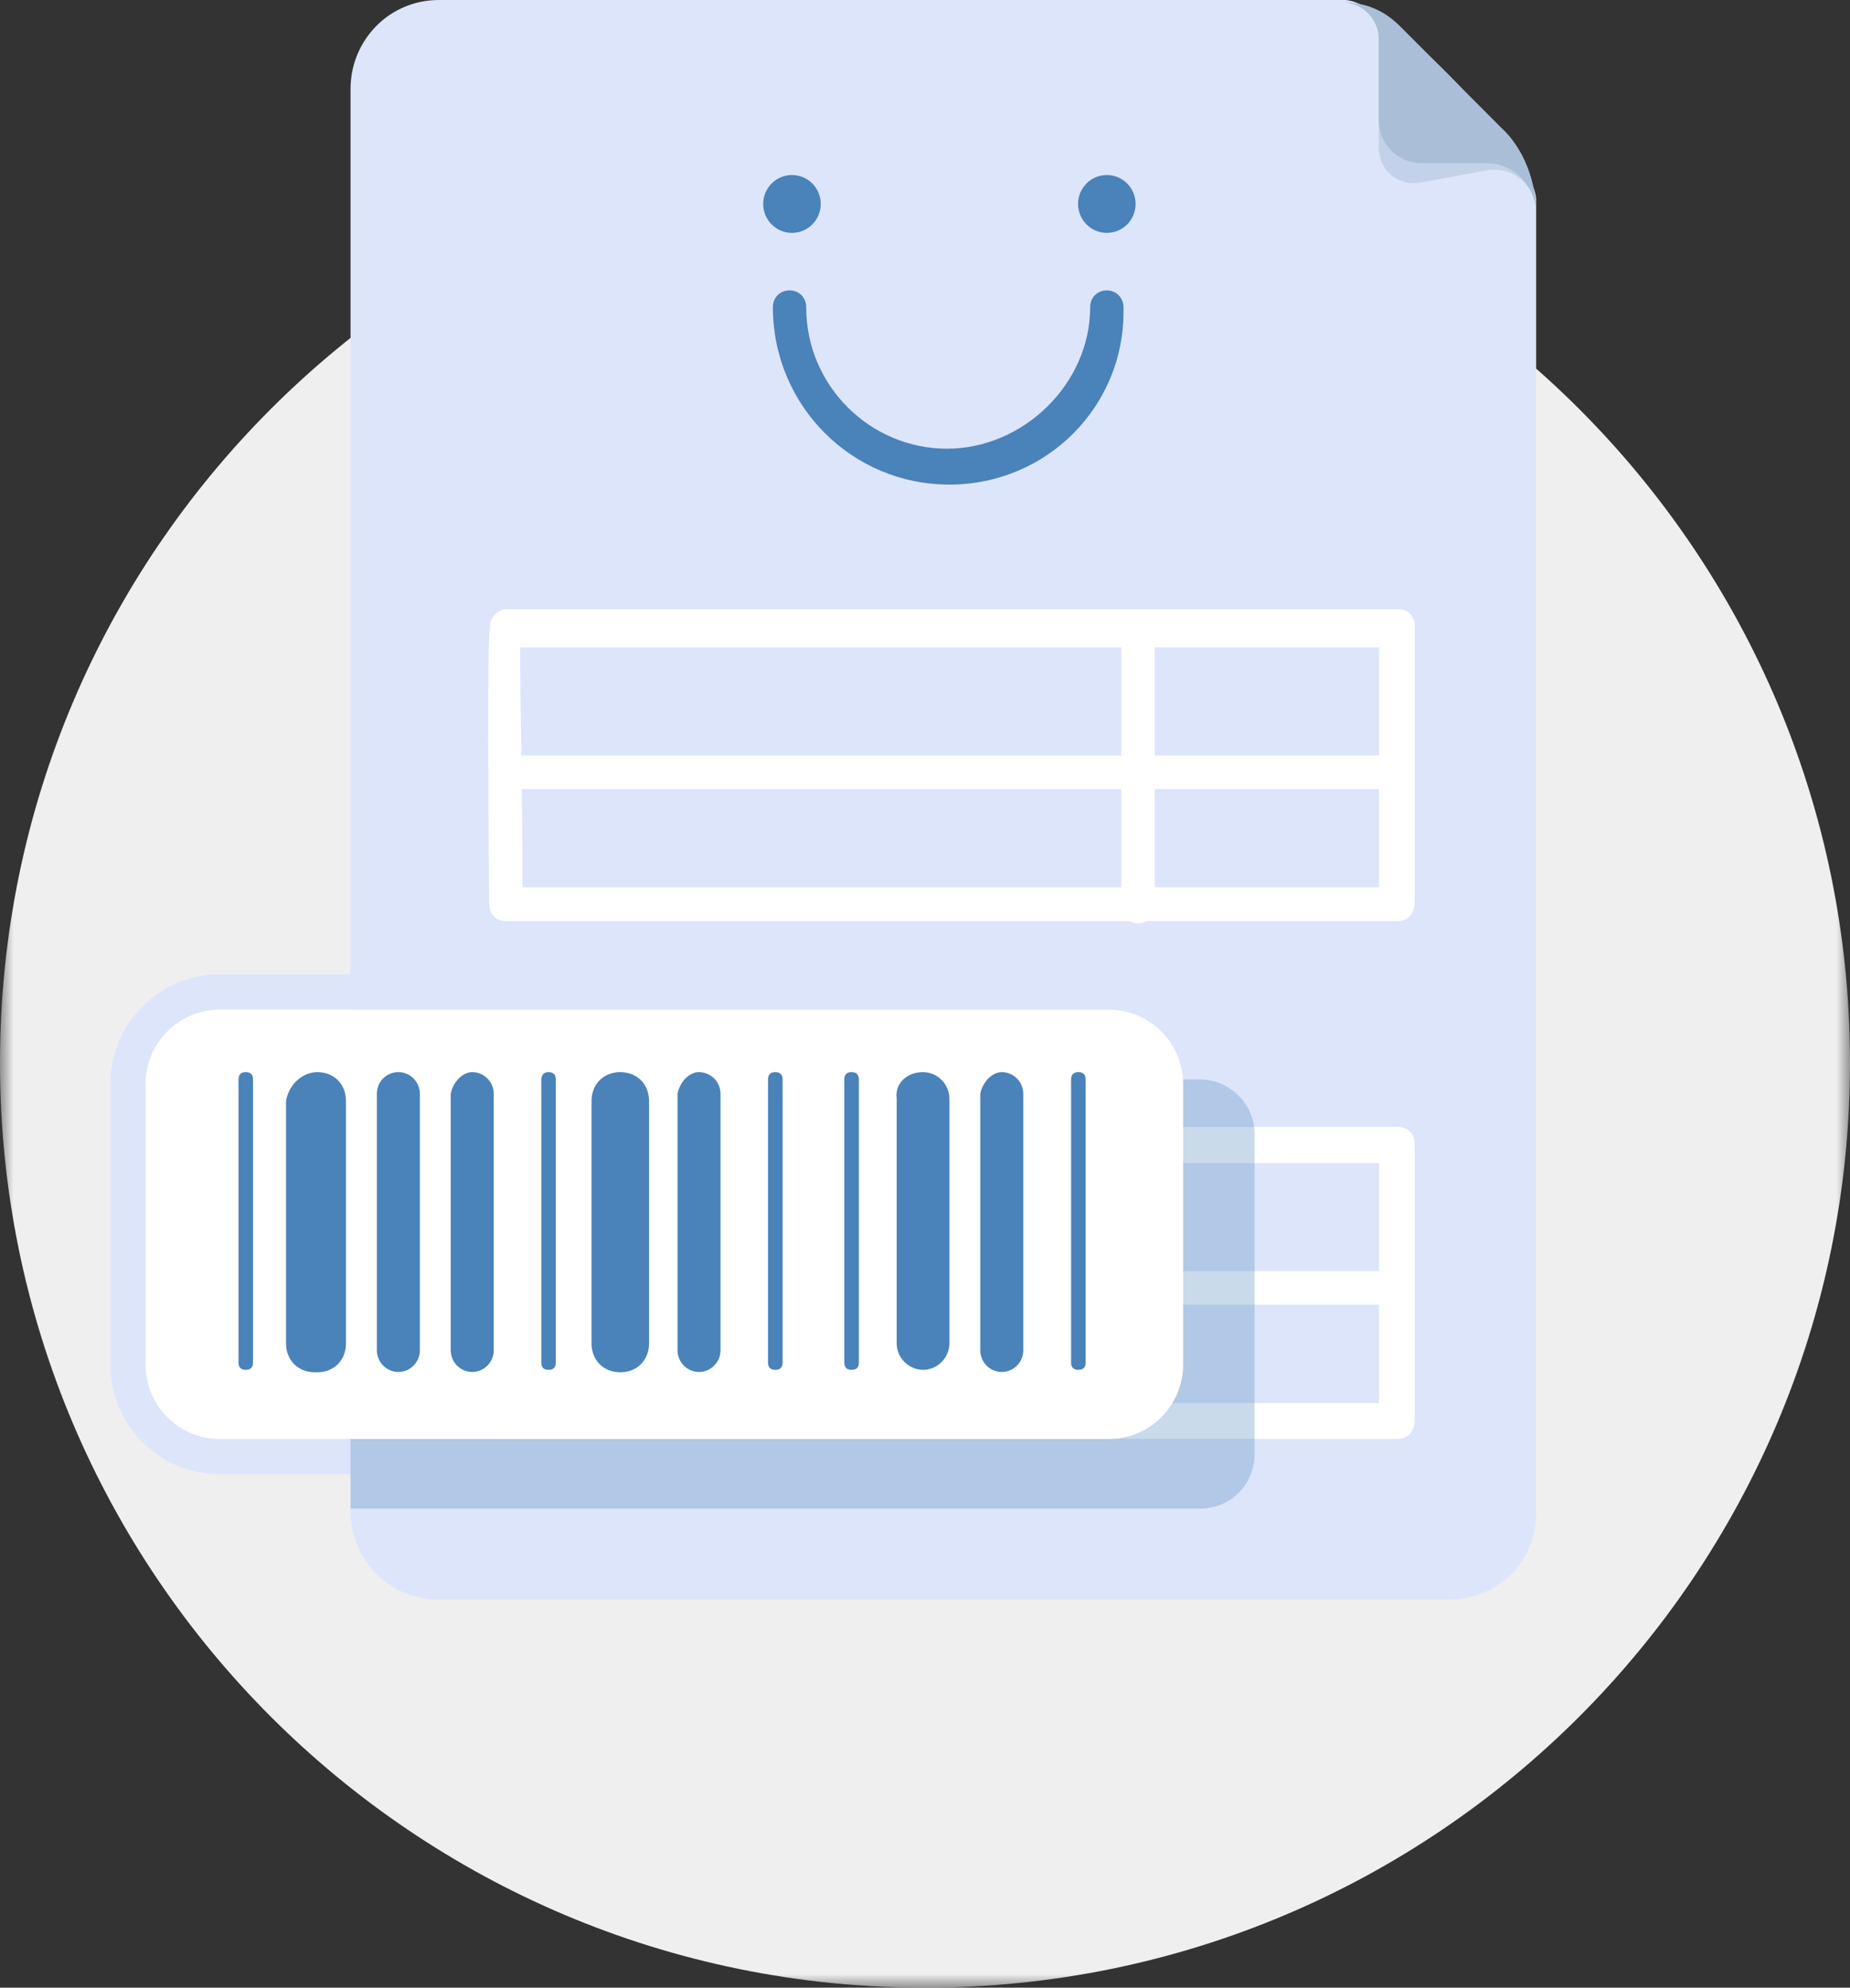 <?xml version="1.0" encoding="UTF-8"?>
<svg width="67px" height="72px" viewBox="0 0 67 72" version="1.1" xmlns="http://www.w3.org/2000/svg" xmlns:xlink="http://www.w3.org/1999/xlink">
    <rect x="0" y="0" width="67" height="72" fill="#333333" stroke="none"/>
    <!-- Generator: Sketch 49 (51002) - http://www.bohemiancoding.com/sketch -->
    <title>Group 27</title>
    <desc>Created with Sketch.</desc>
    <defs>
        <polygon id="path-1" points="4.93488761e-21 0 4.93488761e-21 67 67 67 67 0 0 0"></polygon>
    </defs>
    <g id="Projeto" stroke="none" stroke-width="1" fill="none" fill-rule="evenodd">
        <g id="summit" transform="translate(-1076, -1049)">
            <g id="Group-27" transform="translate(1076, 1049)">
                <g id="Page-1" transform="translate(0, 5)">
                    <g id="Group-3">
                        <mask id="mask-2" fill="white">
                            <use xlink:href="#path-1"></use>
                        </mask>
                        <g id="Clip-2"></g>
                        <path d="M33.5,67 C14.998,67 -7.28260869e-05,52.002 -7.28260869e-05,33.5 C-7.28260869e-05,14.998 14.998,0 33.5,0 C52.002,0 67,14.998 67,33.5 C67,52.002 52.002,67 33.5,67 Z" id="Fill-1" fill="#EFEFEF" mask="url(#mask-2)"></path>
                    </g>
                </g>
                <g id="contaazul-recebafacil-splash" transform="translate(4, 0)">
                    <g id="Group">
                        <path d="M36.173,36.575 C37.642,36.575 38.848,37.788 38.848,39.266 L38.848,49.432 C38.848,50.91 37.642,52.123 36.173,52.123 L3.947,52.123 C2.478,52.123 1.272,50.91 1.272,49.432 L1.272,39.266 C1.272,37.788 2.478,36.575 3.947,36.575 L36.173,36.575 L36.173,36.575 Z M36.173,35.296 L3.947,35.296 C1.765,35.296 0,37.083 0,39.266 L0,49.432 C0,51.627 1.776,53.402 3.947,53.402 L36.173,53.402 C38.355,53.402 40.12,51.616 40.12,49.432 L40.12,39.266 C40.12,37.083 38.355,35.296 36.173,35.296 L36.173,35.296 Z" id="Shape" fill="#DDE5FB" fill-rule="nonzero"></path>
                        <path d="M48.442,57.945 L11.897,57.945 C10.164,57.945 8.695,56.556 8.695,54.725 L8.695,3.22 C8.695,1.478 10.077,0 11.897,0 L44.725,0 C46.37,0.088 51.545,5.557 51.633,7.211 L51.633,54.824 C51.633,56.556 50.251,57.945 48.442,57.945 Z" id="Shape" fill="#DDE5FB" fill-rule="nonzero"></path>
                        <g transform="translate(13.596, 40.798)" id="Shape">
                            <g transform="translate(22.916, 0.441)" fill="#FFFFFF" fill-rule="nonzero">
                                <path d="M0.702,10.883 C0.351,10.883 0.099,10.619 0.099,10.277 L0.099,0.629 C0.099,0.276 0.362,0.022 0.702,0.022 C1.053,0.022 1.305,0.287 1.305,0.629 L1.305,10.189 C1.393,10.63 1.129,10.883 0.702,10.883 Z"></path>
                            </g>
                            <path d="M33.026,11.324 L0.724,11.324 C0.373,11.324 0.121,11.06 0.121,10.718 C0.033,0.728 0.121,0.551 0.208,0.375 C0.296,0.198 0.559,0.022 0.724,0.022 L33.037,0.022 C33.388,0.022 33.64,0.287 33.64,0.629 L33.64,10.619 C33.64,11.071 33.377,11.324 33.026,11.324 Z M1.327,10.023 L32.346,10.023 L32.346,1.334 L1.239,1.334 C1.239,2.812 1.327,7.068 1.327,10.023 Z" fill="#FFFFFF" fill-rule="nonzero"></path>
                            <g transform="translate(0.11, 5.183)">
                                <path d="M0.614,0.673 L32.225,0.673"></path>
                                <path d="M32.225,1.279 L0.614,1.279 C0.263,1.279 0.011,1.014 0.011,0.673 C0.011,0.32 0.274,0.066 0.614,0.066 L32.324,0.066 C32.675,0.066 32.927,0.331 32.927,0.673 C32.916,1.025 32.576,1.279 32.225,1.279 Z" fill="#FFFFFF" fill-rule="nonzero"></path>
                            </g>
                        </g>
                        <g opacity="0.3" transform="translate(8.662, 39.034)" fill="#4A82BA" fill-rule="nonzero" id="Shape">
                            <path d="M30.789,0.066 L0.033,0.066 L0.033,15.614 L30.789,15.614 C31.907,15.614 32.774,14.743 32.774,13.618 L32.774,2.062 C32.785,0.926 31.831,0.066 30.789,0.066 Z"></path>
                        </g>
                        <path d="M36.173,52.123 L3.947,52.123 C2.478,52.123 1.272,50.91 1.272,49.432 L1.272,39.266 C1.272,37.788 2.478,36.575 3.947,36.575 L36.173,36.575 C37.642,36.575 38.848,37.788 38.848,39.266 L38.848,49.432 C38.848,50.91 37.642,52.123 36.173,52.123 Z" id="Shape" fill="#FFFFFF" fill-rule="nonzero"></path>
                        <g transform="translate(4.605, 38.814)" fill="#4A82BA" fill-rule="nonzero" id="Shape">
                            <path d="M2.884,0.022 L2.884,0.022 C3.487,0.022 3.925,0.452 3.925,1.07 L3.925,9.847 C3.925,10.453 3.498,10.894 2.884,10.894 L2.796,10.894 C2.193,10.894 1.754,10.464 1.754,9.847 L1.754,1.07 C1.853,0.452 2.368,0.022 2.884,0.022 Z"></path>
                            <path d="M13.859,0.022 L13.859,0.022 C14.462,0.022 14.901,0.452 14.901,1.07 L14.901,9.847 C14.901,10.453 14.473,10.894 13.859,10.894 L13.859,10.894 C13.256,10.894 12.818,10.464 12.818,9.847 L12.818,1.07 C12.818,0.452 13.256,0.022 13.859,0.022 Z"></path>
                            <path d="M24.824,0.022 L24.824,0.022 C25.34,0.022 25.778,0.452 25.778,0.981 L25.778,9.847 C25.778,10.365 25.35,10.806 24.824,10.806 L24.824,10.806 C24.309,10.806 23.87,10.376 23.87,9.847 L23.87,0.981 C23.793,0.452 24.221,0.022 24.824,0.022 Z"></path>
                            <path d="M5.822,0.022 L5.822,0.022 C6.25,0.022 6.601,0.375 6.601,0.805 L6.601,10.1 C6.601,10.53 6.25,10.883 5.822,10.883 L5.822,10.883 C5.395,10.883 5.044,10.53 5.044,10.1 L5.044,0.805 C5.044,0.364 5.395,0.022 5.822,0.022 Z"></path>
                            <path d="M8.498,0.022 L8.498,0.022 C8.925,0.022 9.276,0.375 9.276,0.805 L9.276,10.1 C9.276,10.53 8.925,10.883 8.498,10.883 L8.498,10.883 C8.07,10.883 7.719,10.53 7.719,10.1 L7.719,0.805 C7.807,0.364 8.158,0.022 8.498,0.022 Z"></path>
                            <path d="M16.71,0.022 L16.71,0.022 C17.138,0.022 17.489,0.375 17.489,0.805 L17.489,10.1 C17.489,10.53 17.138,10.883 16.71,10.883 L16.71,10.883 C16.283,10.883 15.932,10.53 15.932,10.1 L15.932,0.805 C16.019,0.364 16.359,0.022 16.71,0.022 Z"></path>
                            <path d="M27.675,0.022 L27.675,0.022 C28.103,0.022 28.454,0.375 28.454,0.805 L28.454,10.1 C28.454,10.53 28.103,10.883 27.675,10.883 L27.675,10.883 C27.247,10.883 26.897,10.53 26.897,10.1 L26.897,0.805 C26.984,0.364 27.335,0.022 27.675,0.022 Z"></path>
                            <path d="M11.261,0.022 L11.261,0.022 C11.436,0.022 11.524,0.11 11.524,0.287 L11.524,10.541 C11.524,10.718 11.436,10.806 11.261,10.806 L11.261,10.806 C11.085,10.806 10.998,10.718 10.998,10.541 L10.998,0.287 C11.009,0.11 11.096,0.022 11.261,0.022 Z"></path>
                            <path d="M19.473,0.022 L19.473,0.022 C19.649,0.022 19.737,0.11 19.737,0.287 L19.737,10.541 C19.737,10.718 19.649,10.806 19.473,10.806 L19.473,10.806 C19.298,10.806 19.21,10.718 19.21,10.541 L19.21,0.287 C19.21,0.11 19.298,0.022 19.473,0.022 Z"></path>
                            <path d="M30.449,0.022 L30.449,0.022 C30.625,0.022 30.712,0.11 30.712,0.287 L30.712,10.541 C30.712,10.718 30.625,10.806 30.449,10.806 L30.449,10.806 C30.274,10.806 30.186,10.718 30.186,10.541 L30.186,0.287 C30.186,0.11 30.274,0.022 30.449,0.022 Z"></path>
                            <path d="M0.296,0.022 L0.296,0.022 C0.471,0.022 0.559,0.11 0.559,0.287 L0.559,10.541 C0.559,10.718 0.471,10.806 0.296,10.806 L0.296,10.806 C0.121,10.806 0.033,10.718 0.033,10.541 L0.033,0.287 C0.033,0.11 0.121,0.022 0.296,0.022 Z"></path>
                            <path d="M22.236,0.022 L22.236,0.022 C22.412,0.022 22.5,0.11 22.5,0.287 L22.5,10.541 C22.5,10.718 22.412,10.806 22.236,10.806 L22.236,10.806 C22.061,10.806 21.973,10.718 21.973,10.541 L21.973,0.287 C21.973,0.11 22.061,0.022 22.236,0.022 Z"></path>
                        </g>
                        <path d="M30.383,17.554 C26.842,17.554 23.991,14.687 23.991,11.126 C23.991,10.773 24.254,10.519 24.594,10.519 C24.945,10.519 25.197,10.784 25.197,11.126 C25.197,13.993 27.532,16.253 30.296,16.253 C33.059,16.253 35.482,13.905 35.482,11.126 C35.482,10.773 35.745,10.519 36.085,10.519 C36.425,10.519 36.688,10.784 36.688,11.126 C36.776,14.687 33.925,17.554 30.383,17.554 Z" id="Shape" fill="#4A82BA" fill-rule="nonzero"></path>
                        <g transform="translate(13.596, 22.053)" id="Shape">
                            <g transform="translate(22.916, 0.551)" fill="#FFFFFF" fill-rule="nonzero">
                                <path d="M0.702,10.839 C0.351,10.839 0.099,10.575 0.099,10.233 L0.099,0.673 C0.099,0.32 0.362,0.066 0.702,0.066 C1.053,0.066 1.305,0.331 1.305,0.673 L1.305,10.233 C1.393,10.497 1.129,10.839 0.702,10.839 Z"></path>
                            </g>
                            <path d="M33.026,11.313 L0.724,11.313 C0.373,11.313 0.121,11.049 0.121,10.707 C0.033,0.717 0.121,0.54 0.208,0.364 C0.296,0.187 0.559,0.011 0.724,0.011 L33.037,0.011 C33.388,0.011 33.64,0.276 33.64,0.617 L33.64,10.608 C33.64,11.049 33.377,11.313 33.026,11.313 Z M1.327,10.089 L32.346,10.089 L32.346,1.4 L1.239,1.4 C1.239,2.878 1.327,7.057 1.327,10.089 Z" fill="#FFFFFF" fill-rule="nonzero"></path>
                            <g transform="translate(0.11, 5.293)">
                                <path d="M0.614,0.54 L32.225,0.54"></path>
                                <path d="M32.225,1.235 L0.614,1.235 C0.263,1.235 0.011,0.97 0.011,0.629 C0.011,0.287 0.274,0.022 0.614,0.022 L32.324,0.022 C32.675,0.022 32.927,0.287 32.927,0.629 C32.927,0.97 32.576,1.235 32.225,1.235 Z" fill="#FFFFFF" fill-rule="nonzero"></path>
                            </g>
                        </g>
                        <g opacity="0.5" transform="translate(44.627, 0)" fill="#AABFD7" fill-rule="nonzero" id="Shape">
                            <path d="M2.083,0.959 C1.48,0.353 0.789,0.088 0.011,0.088 L0.011,0.088 C0.702,0.088 1.305,0.695 1.305,1.389 L1.305,5.304 C1.305,6.175 1.996,6.781 2.862,6.605 L5.197,6.175 C6.239,5.998 7.006,6.781 7.006,7.741 L7.006,7.741 C7.006,6.616 6.579,5.392 5.713,4.609 L2.083,0.959 Z"></path>
                        </g>
                        <path d="M46.71,0.959 C46.107,0.353 45.416,0.088 44.637,0.088 L44.637,0.088 C45.328,0.088 45.931,0.695 45.931,1.389 L45.931,4.344 C45.931,5.216 46.622,5.91 47.488,5.91 L47.488,5.91 L49.824,5.91 C50.865,5.91 51.633,6.781 51.633,7.73 L51.633,7.73 C51.633,6.605 51.205,5.381 50.339,4.598 L46.71,0.959 Z" id="Shape" fill="#AABFD7" fill-rule="nonzero"></path>
                    </g>
                    <ellipse id="Oval" fill="#4A82BA" fill-rule="nonzero" cx="24.682" cy="7.388" rx="1.042" ry="1.048"></ellipse>
                    <ellipse id="Oval" fill="#4A82BA" fill-rule="nonzero" cx="36.085" cy="7.388" rx="1.042" ry="1.048"></ellipse>
                </g>
            </g>
        </g>
    </g>
</svg>